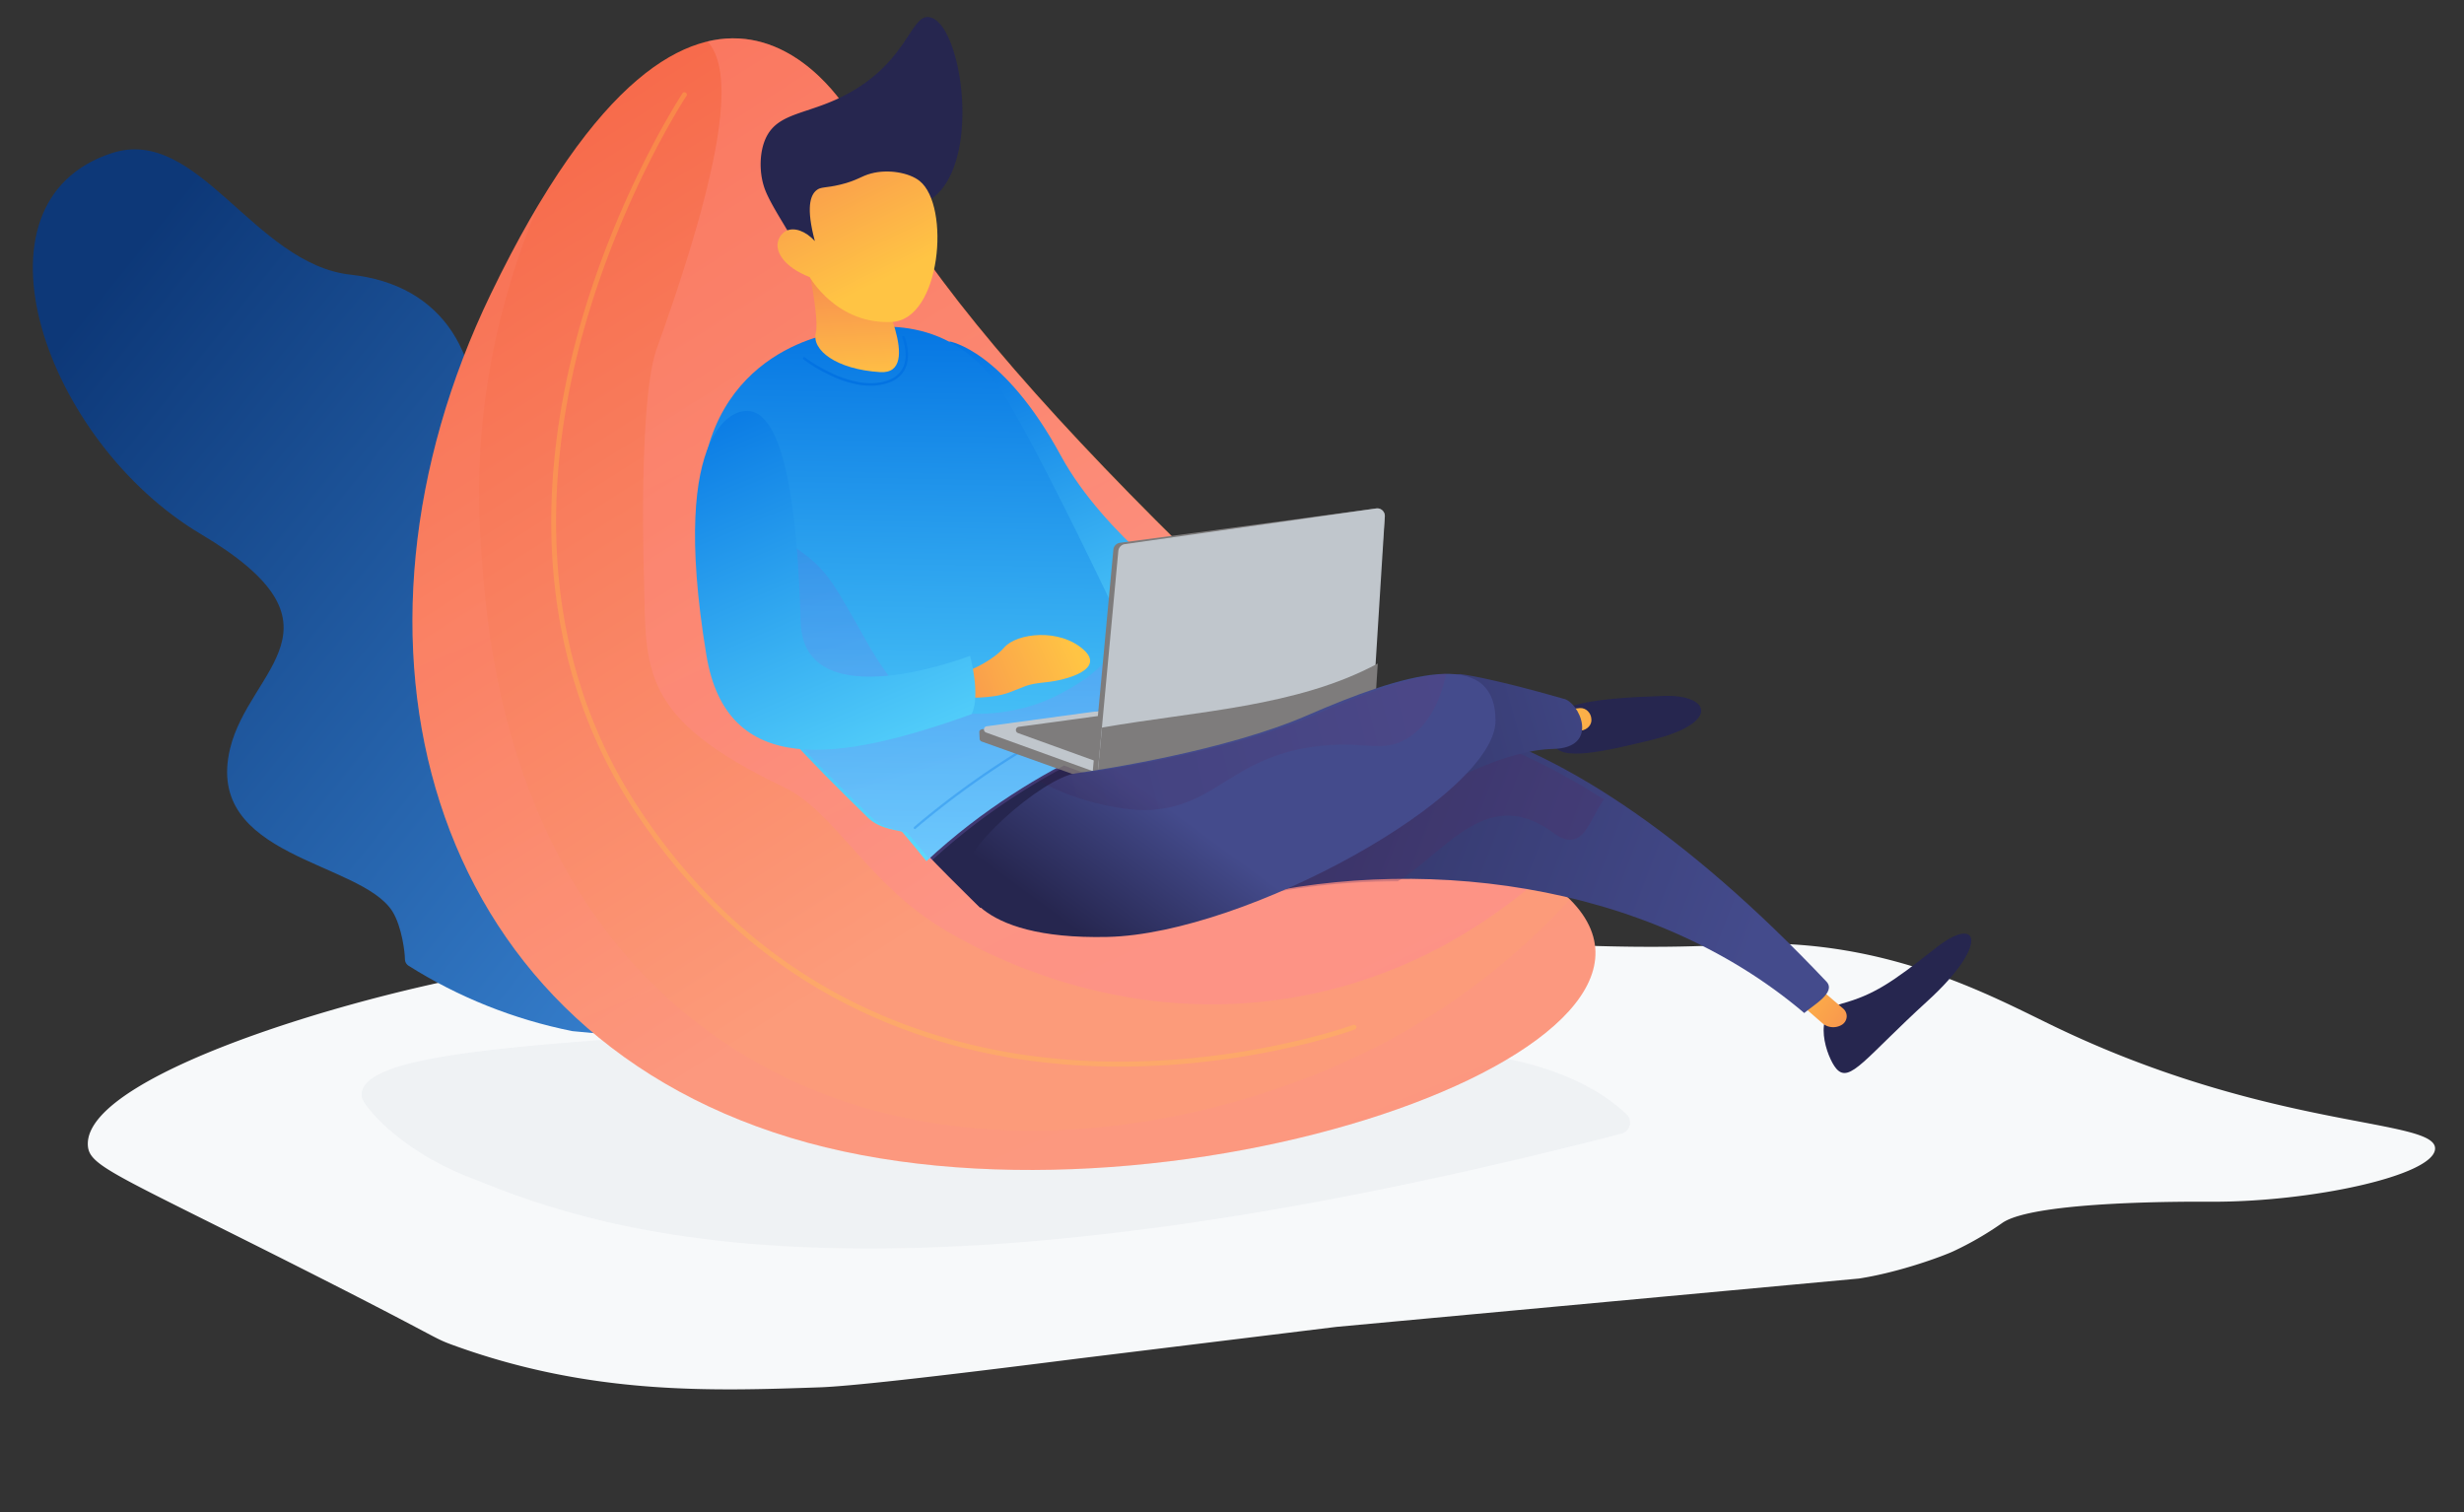 <svg xmlns="http://www.w3.org/2000/svg" xmlns:xlink="http://www.w3.org/1999/xlink" width="598" height="367" xmlns:v="https://vecta.io/nano"><rect width="100%" height="100%" fill="#333333" stroke="none"/><style><![CDATA[.B{fill-rule:nonzero}.C{fill:#26264f}.D{fill:#7e7c7c}]]></style><defs><linearGradient x1="76.89%" y1="108.925%" x2="10.033%" y2="24.273%" id="A"><stop stop-color="#357ecc" offset="0%"/><stop stop-color="#0D3878" offset="100%"/></linearGradient><linearGradient x1="51.334%" y1="77.142%" x2="1.402%" y2="9.72%" id="B"><stop stop-color="#fc9b7a" offset="0%"/><stop stop-color="#f55d3e" offset="100%"/></linearGradient><linearGradient x1="39.823%" y1="11.087%" x2="128.915%" y2="211.742%" id="C"><stop stop-color="#ff9085" offset="0%"/><stop stop-color="#fb6fbb" offset="100%"/></linearGradient><linearGradient x1="39.935%" y1="16.515%" x2="115.873%" y2="146.555%" id="D"><stop stop-color="#ff9085" offset="0%"/><stop stop-color="#fb6fbb" offset="100%"/></linearGradient><linearGradient x1="-54.242%" y1="0.083%" x2="217.586%" y2="192.651%" id="E"><stop stop-color="#ffc444" offset="0%"/><stop stop-color="#f36f56" offset="100%"/></linearGradient><linearGradient x1="93.502%" y1="57.417%" x2="-6.757%" y2="42.583%" id="F"><stop stop-color="#444b8c" offset="0%"/><stop stop-color="#26264f" offset="100%"/></linearGradient><linearGradient x1="44.171%" y1="120.52%" x2="3.441%" y2="0%" id="G"><stop stop-color="#5ddafd" offset="0%"/><stop stop-color="#0373e2" offset="100%"/></linearGradient><linearGradient x1="50%" y1="100%" x2="50%" y2="0%" id="H"><stop stop-color="#5ddafd" offset="0%"/><stop stop-color="#0373e2" offset="100%"/></linearGradient><linearGradient x1="60.388%" y1="72.331%" x2="36.326%" y2="11.578%" id="I"><stop stop-color="#aa80f9" offset="0%"/><stop stop-color="#6165d7" offset="100%"/></linearGradient><linearGradient x1="79.862%" y1="40.036%" x2="-101.703%" y2="81.364%" id="J"><stop stop-color="#ffc444" offset="0%"/><stop stop-color="#f36f56" offset="100%"/></linearGradient><linearGradient x1="43.518%" y1="120.52%" x2="-1.774%" y2="0%" id="K"><stop stop-color="#5ddafd" offset="0%"/><stop stop-color="#0373e2" offset="100%"/></linearGradient><linearGradient x1="67.294%" y1="110.232%" x2="62.64%" y2="-10.722%" id="L"><stop stop-color="#ffc444" offset="0%"/><stop stop-color="#f36f56" offset="100%"/></linearGradient><linearGradient x1="70.812%" y1="66.356%" x2="-15.561%" y2="-81.746%" id="M"><stop stop-color="#ffc444" offset="0%"/><stop stop-color="#f36f56" offset="100%"/></linearGradient><linearGradient x1="-114.414%" y1="99.917%" x2="683.501%" y2="-41.408%" id="N"><stop stop-color="#ffc444" offset="0%"/><stop stop-color="#f36f56" offset="100%"/></linearGradient><linearGradient x1="145.765%" y1="5.039%" x2="-220.619%" y2="81.947%" id="O"><stop stop-color="#444b8c" offset="0%"/><stop stop-color="#26264f" offset="100%"/></linearGradient><linearGradient x1="37.79%" y1="48.051%" x2="5.027%" y2="71.59%" id="P"><stop stop-color="#444b8c" offset="0%"/><stop stop-color="#26264f" offset="100%"/></linearGradient><linearGradient x1="-22.416%" y1="58.127%" x2="100.609%" y2="46.237%" id="Q"><stop stop-color="#311944" offset="0%"/><stop stop-color="#6b3976" offset="100%"/></linearGradient><path id="R" d="M71.512 171.837c-.325.062-.571.346-.598.694-.026.357.181.687.502.801l27.248 9.335 50.915-21.034-24.205 1.93-53.863 8.275z"/></defs><g transform="matrix(1 .017 -.017 1 6.619 .42)" fill="none" fill-rule="evenodd"><path d="M207.796 219.157c-14.172 1.107-15.824 1.909-28.862 4.369-15.263 2.88-44.198 7.137-51.193 8.124-35.217 4.959-109.612 27.531-108.327 45.538.319 4.431 5.058 6.304 36.501 21.359 51.983 24.893 46.894 23.543 53.135 25.689 33.528 11.508 62.719 10.014 88.947 8.657 6.916-.358 25.631-2.712 62.688-8.062l62.4-8.734 126.59-13.882c8.71-1.502 17.893-4.861 21.879-6.592.346-.151.618-.271.915-.417a78.02 78.02 0 0 0 11.651-7c7.579-5.69 46.782-6.03 50.571-6.079 24.409-.312 53.837-7.243 54.228-13.689.457-7.568-39.738-3.706-92.895-28.203-15.089-6.953-40.539-20.502-74.963-18.772-2.201.11-3.74.262-4.991.35-58.544 4.187-127.591-8.975-208.275-2.658z" fill="#f7f9fa"/><path d="M198.952 252.732c-7.239.868-8.064 1.285-14.685 2.761-7.75 1.727-29.572-7.27-33.133-6.634-41.182 3.553-66.6 6.998-65.457 15.419.283 2.072 9.052 12.485 25.582 18.779 27.049 10.3 92.525 36.91 280.38-15.074 1.453-.52 2.21-2.119 1.69-3.572-.155-.434-.415-.822-.757-1.131-9.806-8.872-24.993-13.774-45.561-14.707-7.926-2.893-21.014-1.658-38.623 0-1.126.106-1.911.215-2.55.287-29.913 3.405-65.678-1.076-106.888 3.873z" fill="#e9ecf0" opacity=".6"/><path d="M88.574 233.467c11.59 8.522 24.691 14.854 38.636 18.673l10.969 1.806c4.401-6.561 5.748-13.426-2.936-18.52-13.482-7.894-7.375-33.165-1.089-41.062 7.776-9.801 25.41-32.985 4.757-45.54-17.193-10.456-30.454-13.714-25.7-37.648s-4.572-41.929-26.774-45.928c-23.327-4.209-34.451-38.875-55.838-33.504-37.253 9.361-20.923 68.763 15.061 93.714s9.504 33.389 3.472 52.448c-8.236 26.016 29.537 29.385 36.505 42.13 2.133 4.007 2.341 10.568 2.245 11.66s.518 1.645.693 1.772z" fill="url(#A)" transform="matrix(.996 -.087 .087 .996 -12.125 7.429)"/><g class="B"><path d="M104.491 18.547S67.585-44.962 17.68 63.062c-38.858 84.126-13.742 177.734 76.145 203.423s230.327-26.187 186.247-62.746C186.595 126.192 115.635 57.461 104.491 18.547z" fill="url(#B)" transform="translate(95.98 5.962)"/><path d="M154.088 81.786c-2.624 7.716-3.222 29.69-2.11 54.964.985 22.546-1.07 34.334 34.929 50.73 12.338 5.62 20.874 23.455 39.765 34.063 8.566 4.819 40.829 22.215 82.499 15.185 27.572-4.656 48.102-18.131 61.921-30.684-91.053-76.028-159.732-143.178-170.68-181.494 0 0-13.493-23.251-35.183-17.745 5.265 5.843 7.049 21.582-11.141 74.98z" opacity=".35" style="mix-blend-mode:multiply" fill="url(#C)"/><path d="M333.724 246.873c-42.514 23.355-113.528 37.615-166.43-1.479-48.986-36.19-53.35-96.788-54.993-115.298-2.852-32.331 3.493-60.478 12.648-83.184-3.68 6.396-7.445 13.695-11.289 22.021-38.858 84.164-13.742 177.814 76.145 203.514 88.497 25.291 225.932-24.594 188.186-61.043-12.612 14.25-27.584 26.246-44.267 35.469z" opacity=".13" style="mix-blend-mode:multiply" fill="url(#D)"/></g><path d="M266.532 253.873c-1.251 0-2.508 0-3.783-.042-32.684-.742-78.565-11.601-111.556-59.33-27.866-40.297-24.137-85.771-16.102-116.826 8.697-33.613 24.173-58.033 24.33-58.28a.6.6 0 0 1 .713-.062c.225.139.334.409.268.665-.156.241-15.548 24.534-24.191 57.973-7.97 30.808-11.669 75.914 15.933 115.825 32.714 47.307 78.222 58.099 110.63 58.829 35.174.784 62.897-9.755 63.155-9.863a.6.6 0 0 1 .758.338c.104.301-.044.631-.337.754-.253.145-26.248 10.02-59.817 10.02z" fill="#ffc444" opacity=".3"/><g transform="translate(164.194)"><path d="M279.142 251.412c-2.326-2.557-6.492-13.579 1.103-15.842s11.886-5.164 22.4-13.787 13.223-1.227-1.636 12.787-18.564 20.484-21.867 16.841z" class="B C"/><path d="M269.242 235.086l6.292 5.311c1.314 1.11 3.225 1.255 4.701.356a2.46 2.46 0 0 0 1.189-1.916c.058-.785-.274-1.55-.894-2.06l-9.197-7.614-2.091 5.923z" fill="url(#E)"/><g class="B"><path d="M81.46 181.716c-11.111 9.83 12.081 42.058 49.139 31.631 44.903-12.659 102.014-6.971 140.512 24.672 2.236-2.007 7.767-5.152 5.236-7.738-34.78-35.5-66.987-55.878-93.669-61.347-40.318-8.291-69.56-15.201-101.219 12.78z" fill="url(#F)"/><path d="M210.354 195.95c6.5 3.782 7.889-3.897 11.244-8.954-14.395-8.839-27.917-14.54-40.237-17.042-40.249-8.178-69.429-15.033-101.014 12.628-11.088 9.717 12.056 41.576 49.034 31.269 13.877-3.808 28.177-5.863 42.564-6.115 11.857-7.444 21.55-24.534 38.409-11.786z" opacity=".24" style="mix-blend-mode:multiply" fill="#552d63"/><path d="M72.996 215.016l-2.272.862s-14.72-13.836-17.34-17.355c-3.204-4.303 32.835-15.272 44.538-29.623 12.303-15.081 2.585 17.905 2.585 17.905l-27.51 28.21z" class="C"/></g><path d="M60.939 78.602s13.123 1.809 27.521 27.286c10.822 19.164 34.327 35.035 34.327 35.035l2.416 15.075-19.501 3.419-6.981-4.583-19.03-40.402-18.752-35.831z" fill="url(#G)"/><path d="M34.075 76.845s-32.252 3.996-32.944 41.27c-.638 34.397 11.717 47.756 42.031 76.404 3.051 2.89 7.992 2.89 8.359 3.301 1.97 2.233 3.964 4.562 5.982 6.988 27.136-26.151 57.727-35.013 57.727-35.013S86.945 111 74.506 91.51C61.687 71.404 42.35 74.832 34.075 76.845z" fill="url(#H)"/><path d="M88.691 163.963c-13.613 7.264-32.908 6.441-39.997-2.545-5.344-6.771-6.211-9.299-12.717-19.93-5.236-8.554-7.782-9.923-19.216-17.127-5.317-3.391-10.04-7.629-13.98-12.546-.32 2.288-.501 4.594-.542 6.904-.638 34.158 11.717 47.424 42.031 75.873 3.051 2.869 7.992 2.869 8.359 3.278a314.49 314.49 0 0 1 5.982 6.94c27.136-25.969 57.727-34.77 57.727-34.77l-10.911-22.091c-4.55 7.534-8.004 11.358-16.737 16.016z" opacity=".2" style="mix-blend-mode:multiply" fill="url(#I)" class="B"/><path d="M66.479 164.937s6.078.269 10.396-1.398 3.964-2.045 8.935-2.647c4.833-.573 14.372-3.334 8.983-8.021-5.988-5.219-16.283-3.758-19.235-.292-2.845 3.34-7.785 5.46-7.785 5.46l-1.294 6.898z" fill="url(#J)"/><path d="M10.737 96.519s-17.914 2.063-7.464 59.214c5.418 29.637 32.222 25.469 64.583 13.22 2.191-4.538-.602-14.163-.602-14.163s-40.204 16.423-41.246-7.537c-1.192-26.864-4.822-53.543-15.272-50.735z" fill="url(#K)"/><g fill="#0373e2"><path d="M41.734 89.672c-7.818 0-15.747-5.823-16.127-6.107-.133-.098-.163-.285-.067-.42.101-.129.284-.156.417-.062.104.08 10.547 7.731 19.009 5.613 2.336-.587 3.937-1.741 4.758-3.421 1.558-3.205-.208-7.323-.227-7.367-.064-.15.004-.324.153-.389a.3.3 0 0 1 .392.148c.074.179 1.895 4.409.215 7.867-.901 1.852-2.631 3.087-5.151 3.742-1.104.269-2.237.402-3.373.395h0z"/><path d="M54.58 197.058c-.12.001-.227-.074-.27-.187s-.011-.241.078-.321c.287-.26 29.013-26.258 54.942-32.694.075-.02.154-.009.221.031a.29.29 0 0 1 .133.181c.035.156-.057.313-.21.357-25.791 6.375-54.415 32.276-54.696 32.536a.31.31 0 0 1-.198.097z" opacity=".3"/></g><path d="M24.376 52.032s5.155 20.765 4.122 24.985 5.075 8.85 15.777 9.326-1.149-21.309-1.149-21.309L24.376 52.032z" fill="url(#L)"/><path d="M56.21 43.942C68.176 34.779 62.645 1.427 54.84.042c-4.482-.798-4.955 9.822-18.036 17.975-10.195 6.377-18.339 5.168-21.317 12.185-1.395 3.306-1.413 7.857-.218 11.484.606 1.874 1.88 4.231 4.718 8.746l3.123 5.035c1.862 2.805 5.488 7.549 12.275 13.17a42.64 42.64 0 0 1 2.389-7.011c1.297-2.939 2.964-5.701 4.961-8.22 4.943-5.96 10.043-6.836 13.476-9.465z" class="B C"/><path d="M26.792 63.593s6.673 11.384 20.055 10.535c11.979-.756 13.836-28.419 6.208-34.323-2.543-1.968-7.652-2.804-11.812-1.617-2.459.695-3.295 1.747-7.33 2.804-3.725.984-4.775.554-5.897 1.525-1.409 1.23-2.453 4.194-.137 12.3-2.274-2.399-5.014-3.321-6.96-2.386-.666.371-1.219.925-1.6 1.599-1.689 3.149 1.104 7.196 7.473 9.563z" fill="url(#M)"/><path d="M70.445 172.569a.79.79 0 0 0-.642.561c0 .044.103 1.577.103 1.621-.03.356.181.687.509.795l27.593 9.335 51.571-21.034-24.498 1.955-54.635 6.768z" class="D"/><use xlink:href="#R" fill="#c0c6cc"/><g class="D"><use xlink:href="#R" x="7.755" opacity=".1"/><path d="M97.503 182.134l4.075-53.671a1.85 1.85 0 0 1 1.554-1.698l62.042-9.395a1.84 1.84 0 0 1 1.517.453c.413.372.638.911.613 1.469l-3.13 49.753c-.04.863-.663 1.585-1.506 1.746l-63.587 11.874-1.578-.532z"/></g><path d="M98.611 183.773l4.176-55.005c.065-.865.707-1.57 1.551-1.703l60.849-9.695a1.82 1.82 0 0 1 1.508.454 1.88 1.88 0 0 1 .61 1.473l-2.285 50.176c-.035.862-.651 1.585-1.485 1.745l-64.923 12.554z" fill="#c0c6cc"/><path d="M98.611 183.773l65.394-12.258c.841-.156 1.461-.864 1.497-1.707l.697-14.819c-19.48 10.907-43.876 12.294-66.638 16.674l-.95 12.11z" class="D"/><path d="M209.256 173.72c-.9-3.159-2.886-6.656 4.227-9.184 5.139-1.837 14.075-2.449 22.197-2.865 11.376-.612 13.997 6.307-2.633 10.703-10.941 2.853-22.517 5.847-23.791 1.347z" class="B C"/><path d="M218.254 167.561c.182 1.361-.876 2.611-2.418 2.857-3.309.416-2.685-1.075-2.792-2.597s-1.444-2.545 2.412-2.862c1.438-.094 2.691 1.101 2.798 2.603z" fill="url(#N)"/><g class="B"><path d="M182.818 157.73l3.43-.526s6.673.605 25.067 5.537c3.934.605 9.306 11.805-2.235 12.247s-25.577 8.786-25.577 8.786l-.685-26.043z" fill="url(#O)"/><path d="M66.603 209.393s1.628 14.375 35.209 13.04 93.566-35.938 93.192-54.117-22.701-10.919-45.812-.413c-19.506 8.871-49.64 14.004-55.813 14.974-7.933 1.204-28.687 19.622-26.776 26.517z" fill="url(#P)"/><path d="M112.198 191.42c15.555-1.575 19.047-12.706 38.395-15.923 12.545-2.087 16.972 1.606 23.365-2.658 5.048-3.373 7.624-9.248 8.86-15.635-8.576.722-20.15 5.232-31.966 10.614-18.962 8.647-47.949 13.765-55.258 14.925-.217.036-5.121-1.714-5.121-1.714l-6.266 3.722c10.217 5.454 22.31 7.246 27.991 6.669z" opacity=".2" style="mix-blend-mode:multiply" fill="url(#Q)"/></g></g></g></svg>
